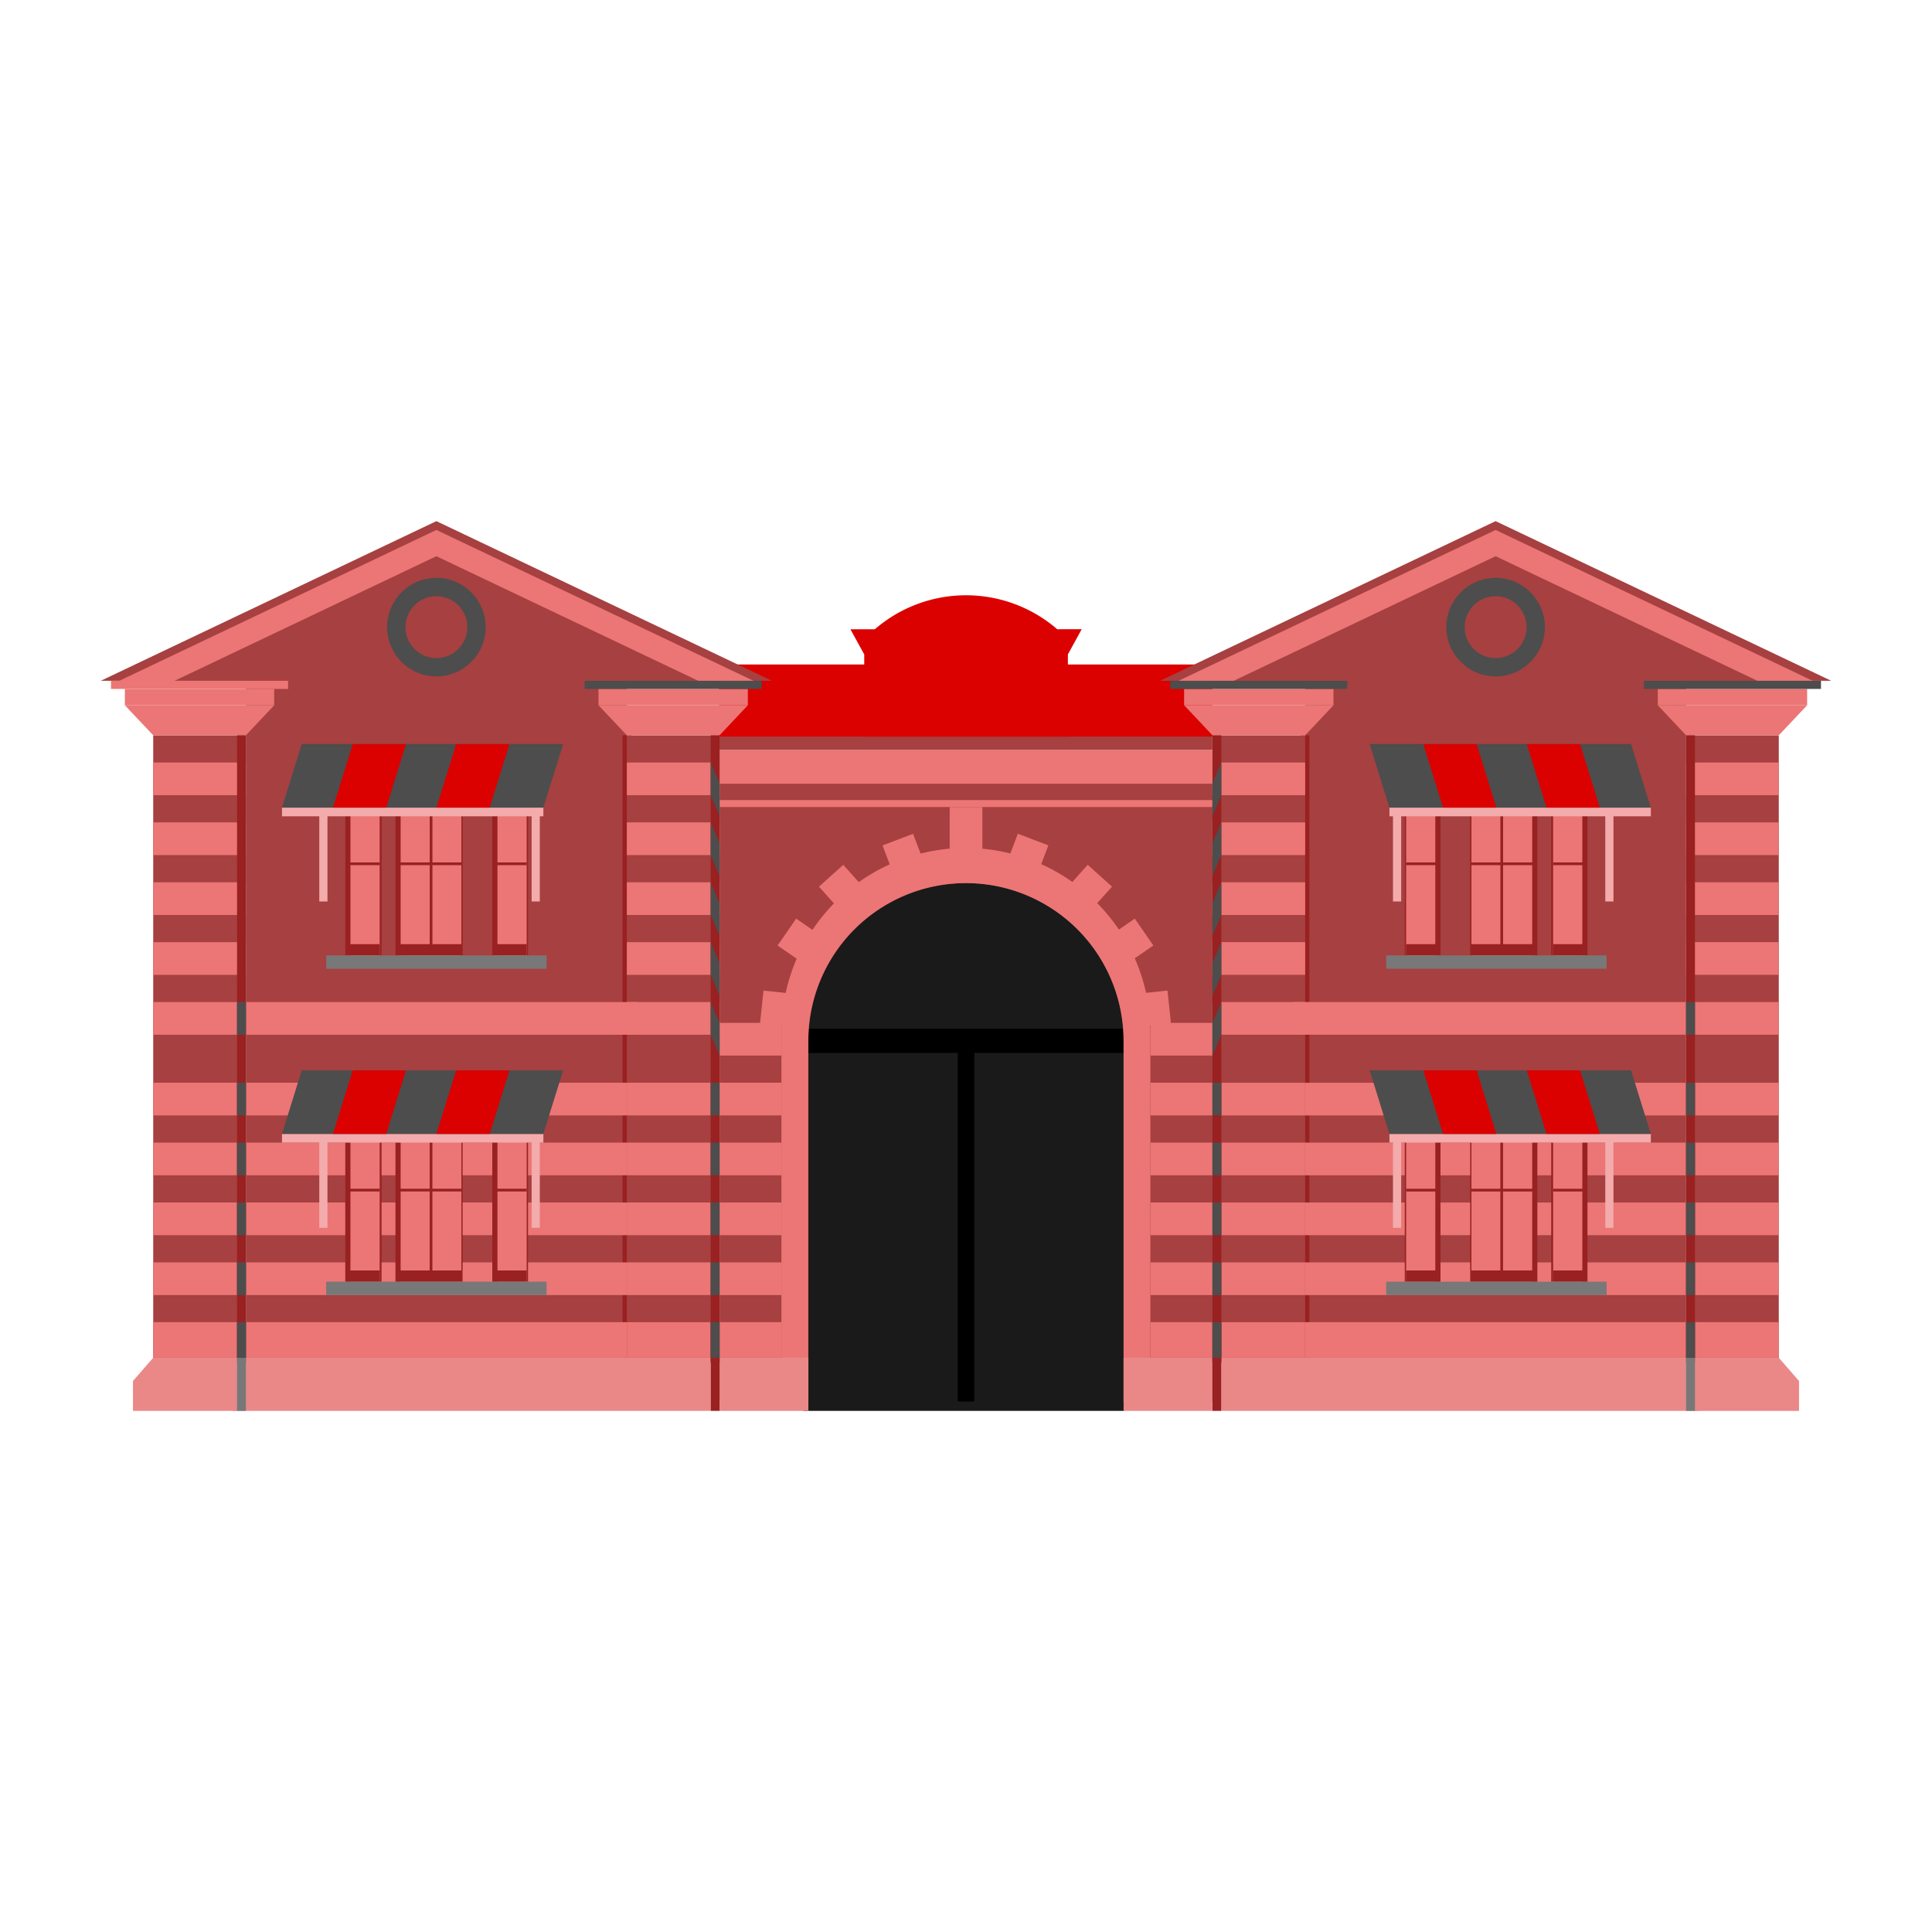 <svg id="Layer_1" data-name="Layer 1" xmlns="http://www.w3.org/2000/svg" viewBox="0 0 460 460"><defs><style>.cls-1{fill:#1a1a1a;}.cls-2{fill:#eb7675;}.cls-3{fill:#a74040;}.cls-4{fill:#da0100;}.cls-5{fill:#ea8888;}.cls-6{fill:#992121;}.cls-7{fill:#4d4d4d;}.cls-8{fill:#787878;}.cls-9{fill:#f3abab;}</style></defs><title>brisbane</title><rect class="cls-1" x="191.29" y="201.89" width="76.39" height="134.03"/><rect x="228.03" y="247.81" width="3.96" height="85.88"/><rect class="cls-2" x="171.18" y="178.55" width="117.49" height="8.05"/><rect class="cls-3" x="171.18" y="174.22" width="117.49" height="4.33"/><path class="cls-4" d="M251.72,149.82a33.18,33.18,0,0,0-43.42,0h-5.82l3.29,6v19.57h48.49V155.81l3.29-6Z"/><rect class="cls-4" x="171.18" y="158.21" width="117.49" height="17.17"/><polygon class="cls-3" points="103.9 124.08 183.8 162.09 24 162.09 103.9 124.08"/><polygon class="cls-2" points="103.9 126.18 180.13 162.44 27.68 162.44 103.9 126.18"/><polygon class="cls-3" points="103.9 132.43 167.69 162.78 40.12 162.78 103.9 132.43"/><rect class="cls-3" x="58.55" y="156.93" width="90.7" height="166.35"/><rect x="191.82" y="244.93" width="76.39" height="5.77"/><path class="cls-3" d="M288.7,186.59v147.1H267.55V247.8a37.53,37.53,0,1,0-75.07,0v85.89H171.32V186.59Z"/><path class="cls-2" d="M261,214.79a43.88,43.88,0,0,0-74.95,31v87.89h6.39V247.8a37.53,37.53,0,0,1,75.07,0v85.89h6.39V245.81A43.78,43.78,0,0,0,261,214.79Z"/><rect class="cls-5" x="171.32" y="323.27" width="21.15" height="12.65"/><rect class="cls-5" x="267.52" y="323.27" width="21.15" height="12.65"/><rect class="cls-2" x="171.32" y="243.54" width="14.76" height="7.78"/><rect class="cls-2" x="273.94" y="314.8" width="14.76" height="8.47"/><rect class="cls-2" x="273.94" y="300.57" width="14.76" height="7.78"/><rect class="cls-2" x="273.94" y="286.31" width="14.76" height="7.78"/><rect class="cls-2" x="273.94" y="272.05" width="14.76" height="7.78"/><rect class="cls-2" x="273.94" y="257.79" width="14.76" height="7.78"/><rect class="cls-2" x="273.94" y="243.54" width="14.76" height="7.78"/><rect class="cls-2" x="226.12" y="192.15" width="7.78" height="13.23"/><rect class="cls-2" x="240.57" y="199.61" width="7.78" height="8.61" transform="translate(88.62 -73.68) rotate(20.86)"/><rect class="cls-2" x="255.1" y="207.41" width="7.78" height="8.61" transform="translate(207.79 -118.86) rotate(41.93)"/><rect class="cls-2" x="264.98" y="220.05" width="7.78" height="8.61" transform="translate(300.67 -124.37) rotate(55.37)"/><rect class="cls-2" x="270.21" y="235.86" width="7.78" height="8.61" transform="translate(484.04 -57.72) rotate(83.95)"/><rect class="cls-2" x="211.4" y="199.61" width="7.78" height="8.61" transform="translate(489.08 317.82) rotate(159.14)"/><rect class="cls-2" x="196.87" y="207.41" width="7.78" height="8.61" transform="translate(491.59 235.07) rotate(138.07)"/><rect class="cls-2" x="186.99" y="220.05" width="7.78" height="8.61" transform="translate(483.97 194.8) rotate(124.63)"/><rect class="cls-2" x="181.76" y="235.86" width="7.78" height="8.61" transform="translate(444.05 80.87) rotate(96.05)"/><rect class="cls-6" x="148.23" y="175.07" width="2.11" height="148.2"/><rect class="cls-2" x="171.32" y="190.49" width="117.38" height="1.66"/><rect class="cls-3" x="149.25" y="175.07" width="22.08" height="149.24"/><rect class="cls-2" x="171.32" y="314.8" width="14.76" height="8.47"/><rect class="cls-4" x="149.25" y="314.8" width="22.08" height="9.5"/><rect class="cls-2" x="171.32" y="300.57" width="14.76" height="7.78"/><rect class="cls-2" x="171.32" y="286.31" width="14.76" height="7.78"/><rect class="cls-2" x="171.32" y="272.05" width="14.76" height="7.78"/><rect class="cls-2" x="171.32" y="257.79" width="14.76" height="7.78"/><rect class="cls-2" x="149.25" y="314.8" width="19.96" height="8.47"/><rect class="cls-2" x="149.25" y="300.57" width="19.96" height="7.78"/><rect class="cls-2" x="149.25" y="286.31" width="19.96" height="7.78"/><rect class="cls-2" x="149.25" y="272.05" width="19.96" height="7.78"/><rect class="cls-2" x="149.25" y="257.79" width="19.96" height="7.78"/><rect class="cls-2" x="149.25" y="238.59" width="22.08" height="7.78"/><rect class="cls-2" x="58.55" y="314.8" width="90.7" height="8.47"/><rect class="cls-2" x="58.55" y="300.57" width="90.7" height="7.78"/><rect class="cls-2" x="58.55" y="286.31" width="90.7" height="7.78"/><rect class="cls-2" x="58.55" y="272.05" width="90.7" height="7.78"/><rect class="cls-2" x="58.55" y="257.79" width="90.7" height="7.78"/><rect class="cls-2" x="58.55" y="238.59" width="93.33" height="7.78"/><rect class="cls-2" x="149.25" y="224.33" width="22.08" height="7.78"/><rect class="cls-2" x="149.25" y="210.07" width="22.08" height="7.78"/><rect class="cls-2" x="149.25" y="195.81" width="22.08" height="7.78"/><rect class="cls-2" x="149.25" y="181.55" width="22.08" height="7.78"/><rect class="cls-2" x="142.5" y="164.03" width="35.56" height="3.89"/><rect class="cls-7" x="139.2" y="162.09" width="42.16" height="1.94"/><polygon class="cls-2" points="171.32 175.07 149.25 175.07 142.5 167.92 178.06 167.92 171.32 175.07"/><rect class="cls-5" x="55.45" y="323.27" width="113.76" height="12.65"/><rect class="cls-6" x="169.21" y="175.07" width="2.11" height="160.85"/><rect class="cls-3" x="36.48" y="175.07" width="22.08" height="149.24"/><rect class="cls-2" x="36.48" y="314.8" width="19.96" height="8.47"/><rect class="cls-5" x="31.66" y="328.76" width="24.77" height="7.16"/><polygon class="cls-5" points="56.44 328.81 31.66 328.81 36.48 323.27 56.44 323.27 56.44 328.81"/><rect class="cls-2" x="36.48" y="300.57" width="19.96" height="7.78"/><rect class="cls-2" x="36.48" y="286.31" width="19.96" height="7.78"/><rect class="cls-2" x="36.48" y="272.05" width="19.96" height="7.78"/><rect class="cls-2" x="36.48" y="257.79" width="19.96" height="7.78"/><rect class="cls-2" x="36.48" y="238.59" width="22.08" height="7.78"/><rect class="cls-2" x="36.48" y="224.33" width="22.08" height="7.78"/><rect class="cls-2" x="36.48" y="210.07" width="22.08" height="7.78"/><rect class="cls-2" x="36.48" y="195.81" width="22.08" height="7.78"/><rect class="cls-2" x="36.48" y="181.55" width="22.08" height="7.78"/><rect class="cls-2" x="29.73" y="164.03" width="35.56" height="3.89"/><rect class="cls-2" x="26.43" y="162.09" width="42.16" height="1.94"/><polygon class="cls-2" points="58.55 175.07 36.48 175.07 29.73 167.92 65.29 167.92 58.55 175.07"/><rect class="cls-6" x="56.44" y="175.07" width="2.11" height="148.2"/><rect class="cls-8" x="56.44" y="323.27" width="2.11" height="12.65"/><rect class="cls-7" x="56.44" y="314.8" width="2.11" height="8.47"/><rect class="cls-7" x="56.44" y="300.57" width="2.11" height="7.78"/><rect class="cls-7" x="56.44" y="286.31" width="2.11" height="7.78"/><rect class="cls-7" x="56.44" y="272.05" width="2.11" height="7.78"/><rect class="cls-7" x="56.44" y="257.79" width="2.11" height="7.78"/><rect class="cls-7" x="56.44" y="238.59" width="2.11" height="7.78"/><rect class="cls-6" x="89.61" y="271.71" width="1.23" height="33.46"/><rect class="cls-6" x="108.91" y="271.71" width="1.23" height="33.46"/><rect class="cls-6" x="124.49" y="271.71" width="1.23" height="33.46"/><rect class="cls-2" x="82.49" y="271.71" width="7.91" height="33.7"/><rect class="cls-2" x="117.53" y="271.71" width="7.87" height="33.7"/><rect class="cls-2" x="94.77" y="271.71" width="15.08" height="33.7"/><rect class="cls-6" x="82.21" y="271.71" width="1.23" height="33.46"/><rect class="cls-6" x="82.49" y="302.49" width="7.91" height="2.68"/><rect class="cls-6" x="94.16" y="271.71" width="1.23" height="33.46"/><rect class="cls-6" x="94.43" y="302.49" width="15.42" height="2.68"/><rect class="cls-6" x="117.21" y="271.71" width="1.23" height="33.46"/><rect class="cls-6" x="117.49" y="302.49" width="7.91" height="2.68"/><rect class="cls-6" x="83.11" y="283.03" width="7.29" height="0.65"/><rect class="cls-6" x="118.1" y="283.03" width="7.29" height="0.65"/><rect class="cls-6" x="94.77" y="283.03" width="15.08" height="0.65"/><rect class="cls-6" x="86.93" y="287.12" width="31.42" height="0.65" transform="translate(390.07 184.81) rotate(90)"/><rect class="cls-9" x="67.14" y="269.98" width="62.24" height="2.07"/><rect class="cls-9" x="126.58" y="271.73" width="1.95" height="20.6"/><rect class="cls-9" x="76.02" y="271.73" width="1.95" height="20.6"/><polygon class="cls-7" points="134.08 254.85 71.84 254.85 67.14 269.98 129.37 269.98 134.08 254.85"/><polygon class="cls-4" points="96.68 254.85 83.98 254.85 79.28 269.98 91.97 269.98 96.68 254.85"/><polygon class="cls-4" points="121.31 254.85 108.61 254.85 103.9 269.98 116.6 269.98 121.31 254.85"/><rect class="cls-8" x="77.66" y="305.17" width="52.48" height="3.18"/><rect class="cls-6" x="89.61" y="194.02" width="1.23" height="33.46"/><rect class="cls-6" x="108.91" y="194.02" width="1.23" height="33.46"/><rect class="cls-6" x="124.49" y="194.02" width="1.23" height="33.46"/><rect class="cls-2" x="82.49" y="194.02" width="7.91" height="33.7"/><rect class="cls-2" x="117.53" y="194.02" width="7.87" height="33.7"/><rect class="cls-2" x="94.77" y="194.02" width="15.08" height="33.7"/><rect class="cls-6" x="82.21" y="194.02" width="1.23" height="33.46"/><rect class="cls-6" x="82.49" y="224.8" width="7.91" height="2.68"/><rect class="cls-6" x="94.16" y="194.02" width="1.23" height="33.46"/><rect class="cls-6" x="94.43" y="224.8" width="15.42" height="2.68"/><rect class="cls-6" x="117.21" y="194.02" width="1.23" height="33.46"/><rect class="cls-6" x="117.49" y="224.8" width="7.91" height="2.68"/><rect class="cls-6" x="83.11" y="205.34" width="7.29" height="0.65"/><rect class="cls-6" x="118.1" y="205.34" width="7.29" height="0.65"/><rect class="cls-6" x="94.77" y="205.34" width="15.08" height="0.65"/><rect class="cls-6" x="86.93" y="209.42" width="31.42" height="0.65" transform="translate(312.38 107.11) rotate(90)"/><rect class="cls-9" x="67.14" y="192.29" width="62.24" height="2.07"/><rect class="cls-9" x="126.58" y="194.04" width="1.95" height="20.6"/><rect class="cls-9" x="76.02" y="194.04" width="1.95" height="20.6"/><polygon class="cls-7" points="134.08 177.16 71.84 177.16 67.14 192.29 129.37 192.29 134.08 177.16"/><polygon class="cls-4" points="96.68 177.16 83.98 177.16 79.28 192.29 91.97 192.29 96.68 177.16"/><polygon class="cls-4" points="121.31 177.16 108.61 177.16 103.9 192.29 116.6 192.29 121.31 177.16"/><rect class="cls-8" x="77.66" y="227.48" width="52.48" height="3.18"/><polygon class="cls-7" points="171.32 251.31 169.21 246.36 169.21 238.59 171.32 243.53 171.32 251.31"/><polygon class="cls-7" points="171.32 237.05 169.21 232.1 169.21 224.33 171.32 229.28 171.32 237.05"/><polygon class="cls-7" points="171.32 222.79 169.21 217.85 169.21 210.07 171.32 215.02 171.32 222.79"/><polygon class="cls-7" points="171.32 208.54 169.21 203.59 169.21 195.81 171.32 200.76 171.32 208.54"/><polygon class="cls-7" points="171.32 194.28 169.21 189.33 169.21 181.55 171.32 186.5 171.32 194.28"/><circle class="cls-7" cx="103.9" cy="149.32" r="11.73"/><circle class="cls-3" cx="103.9" cy="149.32" r="7.37"/><rect class="cls-7" x="169.21" y="314.8" width="2.11" height="8.47" transform="translate(340.53 638.07) rotate(180)"/><rect class="cls-7" x="169.21" y="300.57" width="2.11" height="7.78" transform="translate(340.53 608.92) rotate(180)"/><rect class="cls-7" x="169.21" y="286.31" width="2.11" height="7.78" transform="translate(340.53 580.4) rotate(180)"/><rect class="cls-7" x="169.21" y="272.05" width="2.11" height="7.78" transform="translate(340.53 551.88) rotate(180)"/><rect class="cls-7" x="169.21" y="257.79" width="2.11" height="7.78" transform="translate(340.53 523.37) rotate(180)"/><polygon class="cls-3" points="356.1 124.08 276.2 162.09 436 162.09 356.1 124.08"/><polygon class="cls-2" points="356.1 126.18 279.87 162.44 432.32 162.44 356.1 126.18"/><polygon class="cls-3" points="356.1 132.43 292.31 162.78 419.88 162.78 356.1 132.43"/><rect class="cls-3" x="310.75" y="156.93" width="90.7" height="166.35" transform="translate(712.2 480.2) rotate(-180)"/><rect class="cls-6" x="309.65" y="175.07" width="2.11" height="148.2"/><rect class="cls-3" x="288.68" y="175.07" width="22.08" height="149.24" transform="translate(599.43 499.38) rotate(-180)"/><rect class="cls-4" x="288.68" y="314.8" width="22.08" height="9.5" transform="translate(599.43 639.11) rotate(-180)"/><rect class="cls-2" x="290.79" y="314.8" width="19.96" height="8.47" transform="translate(601.54 638.07) rotate(-180)"/><rect class="cls-2" x="290.79" y="300.57" width="19.96" height="7.78" transform="translate(601.54 608.92) rotate(-180)"/><rect class="cls-2" x="290.79" y="286.31" width="19.96" height="7.78" transform="translate(601.54 580.4) rotate(-180)"/><rect class="cls-2" x="290.79" y="272.05" width="19.96" height="7.78" transform="translate(601.54 551.88) rotate(-180)"/><rect class="cls-2" x="290.79" y="257.79" width="19.96" height="7.78" transform="translate(601.54 523.37) rotate(-180)"/><rect class="cls-2" x="288.68" y="238.59" width="22.08" height="7.78" transform="translate(599.43 484.95) rotate(-180)"/><rect class="cls-2" x="310.75" y="314.8" width="90.7" height="8.47" transform="translate(712.2 638.07) rotate(-180)"/><rect class="cls-2" x="310.75" y="300.57" width="90.7" height="7.78" transform="translate(712.2 608.92) rotate(-180)"/><rect class="cls-2" x="310.75" y="286.31" width="90.7" height="7.78" transform="translate(712.2 580.4) rotate(-180)"/><rect class="cls-2" x="310.75" y="272.05" width="90.7" height="7.78" transform="translate(712.2 551.88) rotate(-180)"/><rect class="cls-2" x="310.75" y="257.79" width="90.7" height="7.78" transform="translate(712.2 523.37) rotate(-180)"/><rect class="cls-2" x="308.12" y="238.59" width="93.33" height="7.78" transform="translate(709.57 484.95) rotate(-180)"/><rect class="cls-2" x="288.68" y="224.33" width="22.08" height="7.78" transform="translate(599.43 456.43) rotate(-180)"/><rect class="cls-2" x="288.68" y="210.07" width="22.08" height="7.78" transform="translate(599.43 427.92) rotate(-180)"/><rect class="cls-2" x="288.68" y="195.81" width="22.08" height="7.78" transform="translate(599.43 399.4) rotate(-180)"/><rect class="cls-2" x="288.68" y="181.55" width="22.08" height="7.78" transform="translate(599.43 370.88) rotate(-180)"/><rect class="cls-2" x="281.94" y="164.03" width="35.56" height="3.89" transform="translate(599.43 331.95) rotate(-180)"/><rect class="cls-7" x="278.64" y="162.09" width="42.16" height="1.94" transform="translate(599.43 326.12) rotate(-180)"/><polygon class="cls-2" points="288.68 175.07 310.75 175.07 317.5 167.92 281.94 167.92 288.68 175.07"/><rect class="cls-5" x="290.79" y="323.27" width="113.76" height="12.65"/><rect class="cls-6" x="288.68" y="175.07" width="2.11" height="160.85"/><rect class="cls-3" x="401.45" y="175.07" width="22.08" height="149.24" transform="translate(824.97 499.38) rotate(-180)"/><rect class="cls-2" x="403.56" y="314.8" width="19.96" height="8.47" transform="translate(827.09 638.07) rotate(-180)"/><rect class="cls-5" x="403.56" y="328.76" width="24.77" height="7.16" transform="translate(831.9 664.69) rotate(-180)"/><polygon class="cls-5" points="403.56 328.81 428.34 328.81 423.52 323.27 403.56 323.27 403.56 328.81"/><rect class="cls-2" x="403.56" y="300.57" width="19.96" height="7.78" transform="translate(827.09 608.92) rotate(-180)"/><rect class="cls-2" x="403.56" y="286.31" width="19.96" height="7.78" transform="translate(827.09 580.4) rotate(-180)"/><rect class="cls-2" x="403.56" y="272.05" width="19.96" height="7.78" transform="translate(827.09 551.88) rotate(-180)"/><rect class="cls-2" x="403.56" y="257.79" width="19.96" height="7.78" transform="translate(827.09 523.37) rotate(-180)"/><rect class="cls-2" x="401.45" y="238.59" width="22.08" height="7.78" transform="translate(824.97 484.95) rotate(-180)"/><rect class="cls-2" x="401.45" y="224.33" width="22.08" height="7.78" transform="translate(824.97 456.43) rotate(-180)"/><rect class="cls-2" x="401.45" y="210.07" width="22.08" height="7.78" transform="translate(824.97 427.92) rotate(-180)"/><rect class="cls-2" x="401.45" y="195.81" width="22.08" height="7.78" transform="translate(824.97 399.4) rotate(-180)"/><rect class="cls-2" x="401.45" y="181.55" width="22.08" height="7.78" transform="translate(824.97 370.88) rotate(-180)"/><rect class="cls-2" x="394.71" y="164.03" width="35.56" height="3.89" transform="translate(824.98 331.95) rotate(-180)"/><rect class="cls-7" x="391.41" y="162.09" width="42.16" height="1.94" transform="translate(824.98 326.12) rotate(-180)"/><polygon class="cls-2" points="401.45 175.07 423.52 175.07 430.27 167.92 394.71 167.92 401.45 175.07"/><rect class="cls-6" x="401.45" y="175.07" width="2.11" height="148.2"/><rect class="cls-8" x="401.45" y="323.27" width="2.11" height="12.65"/><rect class="cls-7" x="401.45" y="314.8" width="2.11" height="8.47" transform="translate(805.01 638.07) rotate(-180)"/><rect class="cls-7" x="401.45" y="300.57" width="2.11" height="7.78" transform="translate(805.01 608.92) rotate(-180)"/><rect class="cls-7" x="401.45" y="286.31" width="2.11" height="7.78" transform="translate(805.01 580.4) rotate(-180)"/><rect class="cls-7" x="401.45" y="272.05" width="2.11" height="7.78" transform="translate(805.01 551.88) rotate(-180)"/><rect class="cls-7" x="401.45" y="257.79" width="2.11" height="7.78" transform="translate(805.01 523.37) rotate(-180)"/><rect class="cls-7" x="401.45" y="238.59" width="2.11" height="7.78" transform="translate(805.01 484.95) rotate(-180)"/><polygon class="cls-7" points="288.68 251.31 290.79 246.36 290.79 238.59 288.68 243.53 288.68 251.31"/><polygon class="cls-7" points="288.68 237.05 290.79 232.1 290.79 224.33 288.68 229.28 288.68 237.05"/><polygon class="cls-7" points="288.68 222.79 290.79 217.85 290.79 210.07 288.68 215.02 288.68 222.79"/><polygon class="cls-7" points="288.68 208.54 290.79 203.59 290.79 195.81 288.68 200.76 288.68 208.54"/><polygon class="cls-7" points="288.68 194.28 290.79 189.33 290.79 181.55 288.68 186.5 288.68 194.28"/><circle class="cls-7" cx="356.1" cy="149.32" r="11.73"/><circle class="cls-3" cx="356.1" cy="149.32" r="7.37"/><rect class="cls-7" x="288.68" y="314.8" width="2.11" height="8.47"/><rect class="cls-7" x="288.68" y="300.57" width="2.11" height="7.78"/><rect class="cls-7" x="288.68" y="286.31" width="2.11" height="7.78"/><rect class="cls-7" x="288.68" y="272.05" width="2.11" height="7.78"/><rect class="cls-7" x="288.68" y="257.79" width="2.11" height="7.78"/><rect class="cls-6" x="369.35" y="271.71" width="1.23" height="33.46" transform="translate(739.92 576.88) rotate(-180)"/><rect class="cls-6" x="350.05" y="271.71" width="1.23" height="33.46" transform="translate(701.33 576.88) rotate(-180)"/><rect class="cls-6" x="334.47" y="271.71" width="1.23" height="33.46" transform="translate(670.17 576.88) rotate(-180)"/><rect class="cls-2" x="369.79" y="271.71" width="7.91" height="33.7" transform="translate(747.49 577.13) rotate(-180)"/><rect class="cls-2" x="334.79" y="271.71" width="7.87" height="33.7" transform="translate(677.45 577.13) rotate(-180)"/><rect class="cls-2" x="350.34" y="271.71" width="15.08" height="33.7" transform="translate(715.76 577.13) rotate(-180)"/><rect class="cls-6" x="376.75" y="271.71" width="1.23" height="33.46" transform="translate(754.72 576.88) rotate(-180)"/><rect class="cls-6" x="369.79" y="302.49" width="7.91" height="2.68" transform="translate(747.49 607.66) rotate(-180)"/><rect class="cls-6" x="364.8" y="271.71" width="1.23" height="33.46" transform="translate(730.84 576.88) rotate(-180)"/><rect class="cls-6" x="350.34" y="302.49" width="15.42" height="2.68" transform="translate(716.1 607.66) rotate(-180)"/><rect class="cls-6" x="341.75" y="271.71" width="1.23" height="33.46" transform="translate(684.72 576.88) rotate(-180)"/><rect class="cls-6" x="334.79" y="302.49" width="7.91" height="2.68" transform="translate(677.49 607.66) rotate(-180)"/><rect class="cls-6" x="369.79" y="283.03" width="7.29" height="0.65" transform="translate(746.87 566.72) rotate(-180)"/><rect class="cls-6" x="334.79" y="283.03" width="7.29" height="0.65" transform="translate(676.87 566.72) rotate(-180)"/><rect class="cls-6" x="350.34" y="283.03" width="15.08" height="0.65" transform="translate(715.75 566.72) rotate(-180)"/><rect class="cls-6" x="341.85" y="287.12" width="31.42" height="0.65" transform="translate(644.99 -70.11) rotate(90)"/><rect class="cls-9" x="330.81" y="269.98" width="62.24" height="2.07" transform="translate(723.87 542.03) rotate(-180)"/><rect class="cls-9" x="331.65" y="271.73" width="1.95" height="20.6" transform="translate(665.26 564.07) rotate(-180)"/><rect class="cls-9" x="382.21" y="271.73" width="1.95" height="20.6" transform="translate(766.37 564.07) rotate(-180)"/><polygon class="cls-7" points="326.11 254.85 388.35 254.85 393.05 269.98 330.81 269.98 326.11 254.85"/><polygon class="cls-4" points="363.51 254.85 376.21 254.85 380.91 269.98 368.21 269.98 363.51 254.85"/><polygon class="cls-4" points="338.88 254.85 351.58 254.85 356.28 269.98 343.58 269.98 338.88 254.85"/><rect class="cls-8" x="330.05" y="305.17" width="52.48" height="3.18" transform="translate(712.58 613.52) rotate(-180)"/><rect class="cls-6" x="369.35" y="194.02" width="1.23" height="33.46" transform="translate(739.92 421.5) rotate(-180)"/><rect class="cls-6" x="350.05" y="194.02" width="1.23" height="33.46" transform="translate(701.33 421.5) rotate(-180)"/><rect class="cls-6" x="334.47" y="194.02" width="1.23" height="33.46" transform="translate(670.17 421.5) rotate(-180)"/><rect class="cls-2" x="369.79" y="194.02" width="7.91" height="33.7" transform="translate(747.49 421.74) rotate(-180)"/><rect class="cls-2" x="334.79" y="194.02" width="7.87" height="33.7" transform="translate(677.45 421.74) rotate(-180)"/><rect class="cls-2" x="350.34" y="194.02" width="15.08" height="33.7" transform="translate(715.76 421.74) rotate(-180)"/><rect class="cls-6" x="376.75" y="194.02" width="1.23" height="33.46" transform="translate(754.72 421.5) rotate(-180)"/><rect class="cls-6" x="369.79" y="224.8" width="7.91" height="2.68" transform="translate(747.49 452.28) rotate(-180)"/><rect class="cls-6" x="364.8" y="194.02" width="1.23" height="33.46" transform="translate(730.84 421.5) rotate(-180)"/><rect class="cls-6" x="350.34" y="224.8" width="15.42" height="2.68" transform="translate(716.1 452.28) rotate(-180)"/><rect class="cls-6" x="341.75" y="194.02" width="1.23" height="33.46" transform="translate(684.72 421.5) rotate(-180)"/><rect class="cls-6" x="334.79" y="224.8" width="7.91" height="2.68" transform="translate(677.49 452.28) rotate(-180)"/><rect class="cls-6" x="369.79" y="205.34" width="7.29" height="0.65" transform="translate(746.87 411.33) rotate(-180)"/><rect class="cls-6" x="334.79" y="205.34" width="7.29" height="0.65" transform="translate(676.87 411.33) rotate(-180)"/><rect class="cls-6" x="350.34" y="205.34" width="15.08" height="0.65" transform="translate(715.75 411.33) rotate(-180)"/><rect class="cls-6" x="341.85" y="209.42" width="31.42" height="0.65" transform="translate(567.3 -147.81) rotate(90)"/><rect class="cls-9" x="330.81" y="192.29" width="62.24" height="2.07" transform="translate(723.87 386.65) rotate(-180)"/><rect class="cls-9" x="331.65" y="194.04" width="1.95" height="20.6" transform="translate(665.26 408.68) rotate(-180)"/><rect class="cls-9" x="382.21" y="194.04" width="1.95" height="20.6" transform="translate(766.37 408.68) rotate(-180)"/><polygon class="cls-7" points="326.11 177.16 388.35 177.16 393.05 192.29 330.81 192.29 326.11 177.16"/><polygon class="cls-4" points="363.51 177.16 376.21 177.16 380.91 192.29 368.21 192.29 363.51 177.16"/><polygon class="cls-4" points="338.88 177.16 351.58 177.16 356.28 192.29 343.58 192.29 338.88 177.16"/><rect class="cls-8" x="330.05" y="227.48" width="52.48" height="3.18" transform="translate(712.58 458.13) rotate(-180)"/></svg>